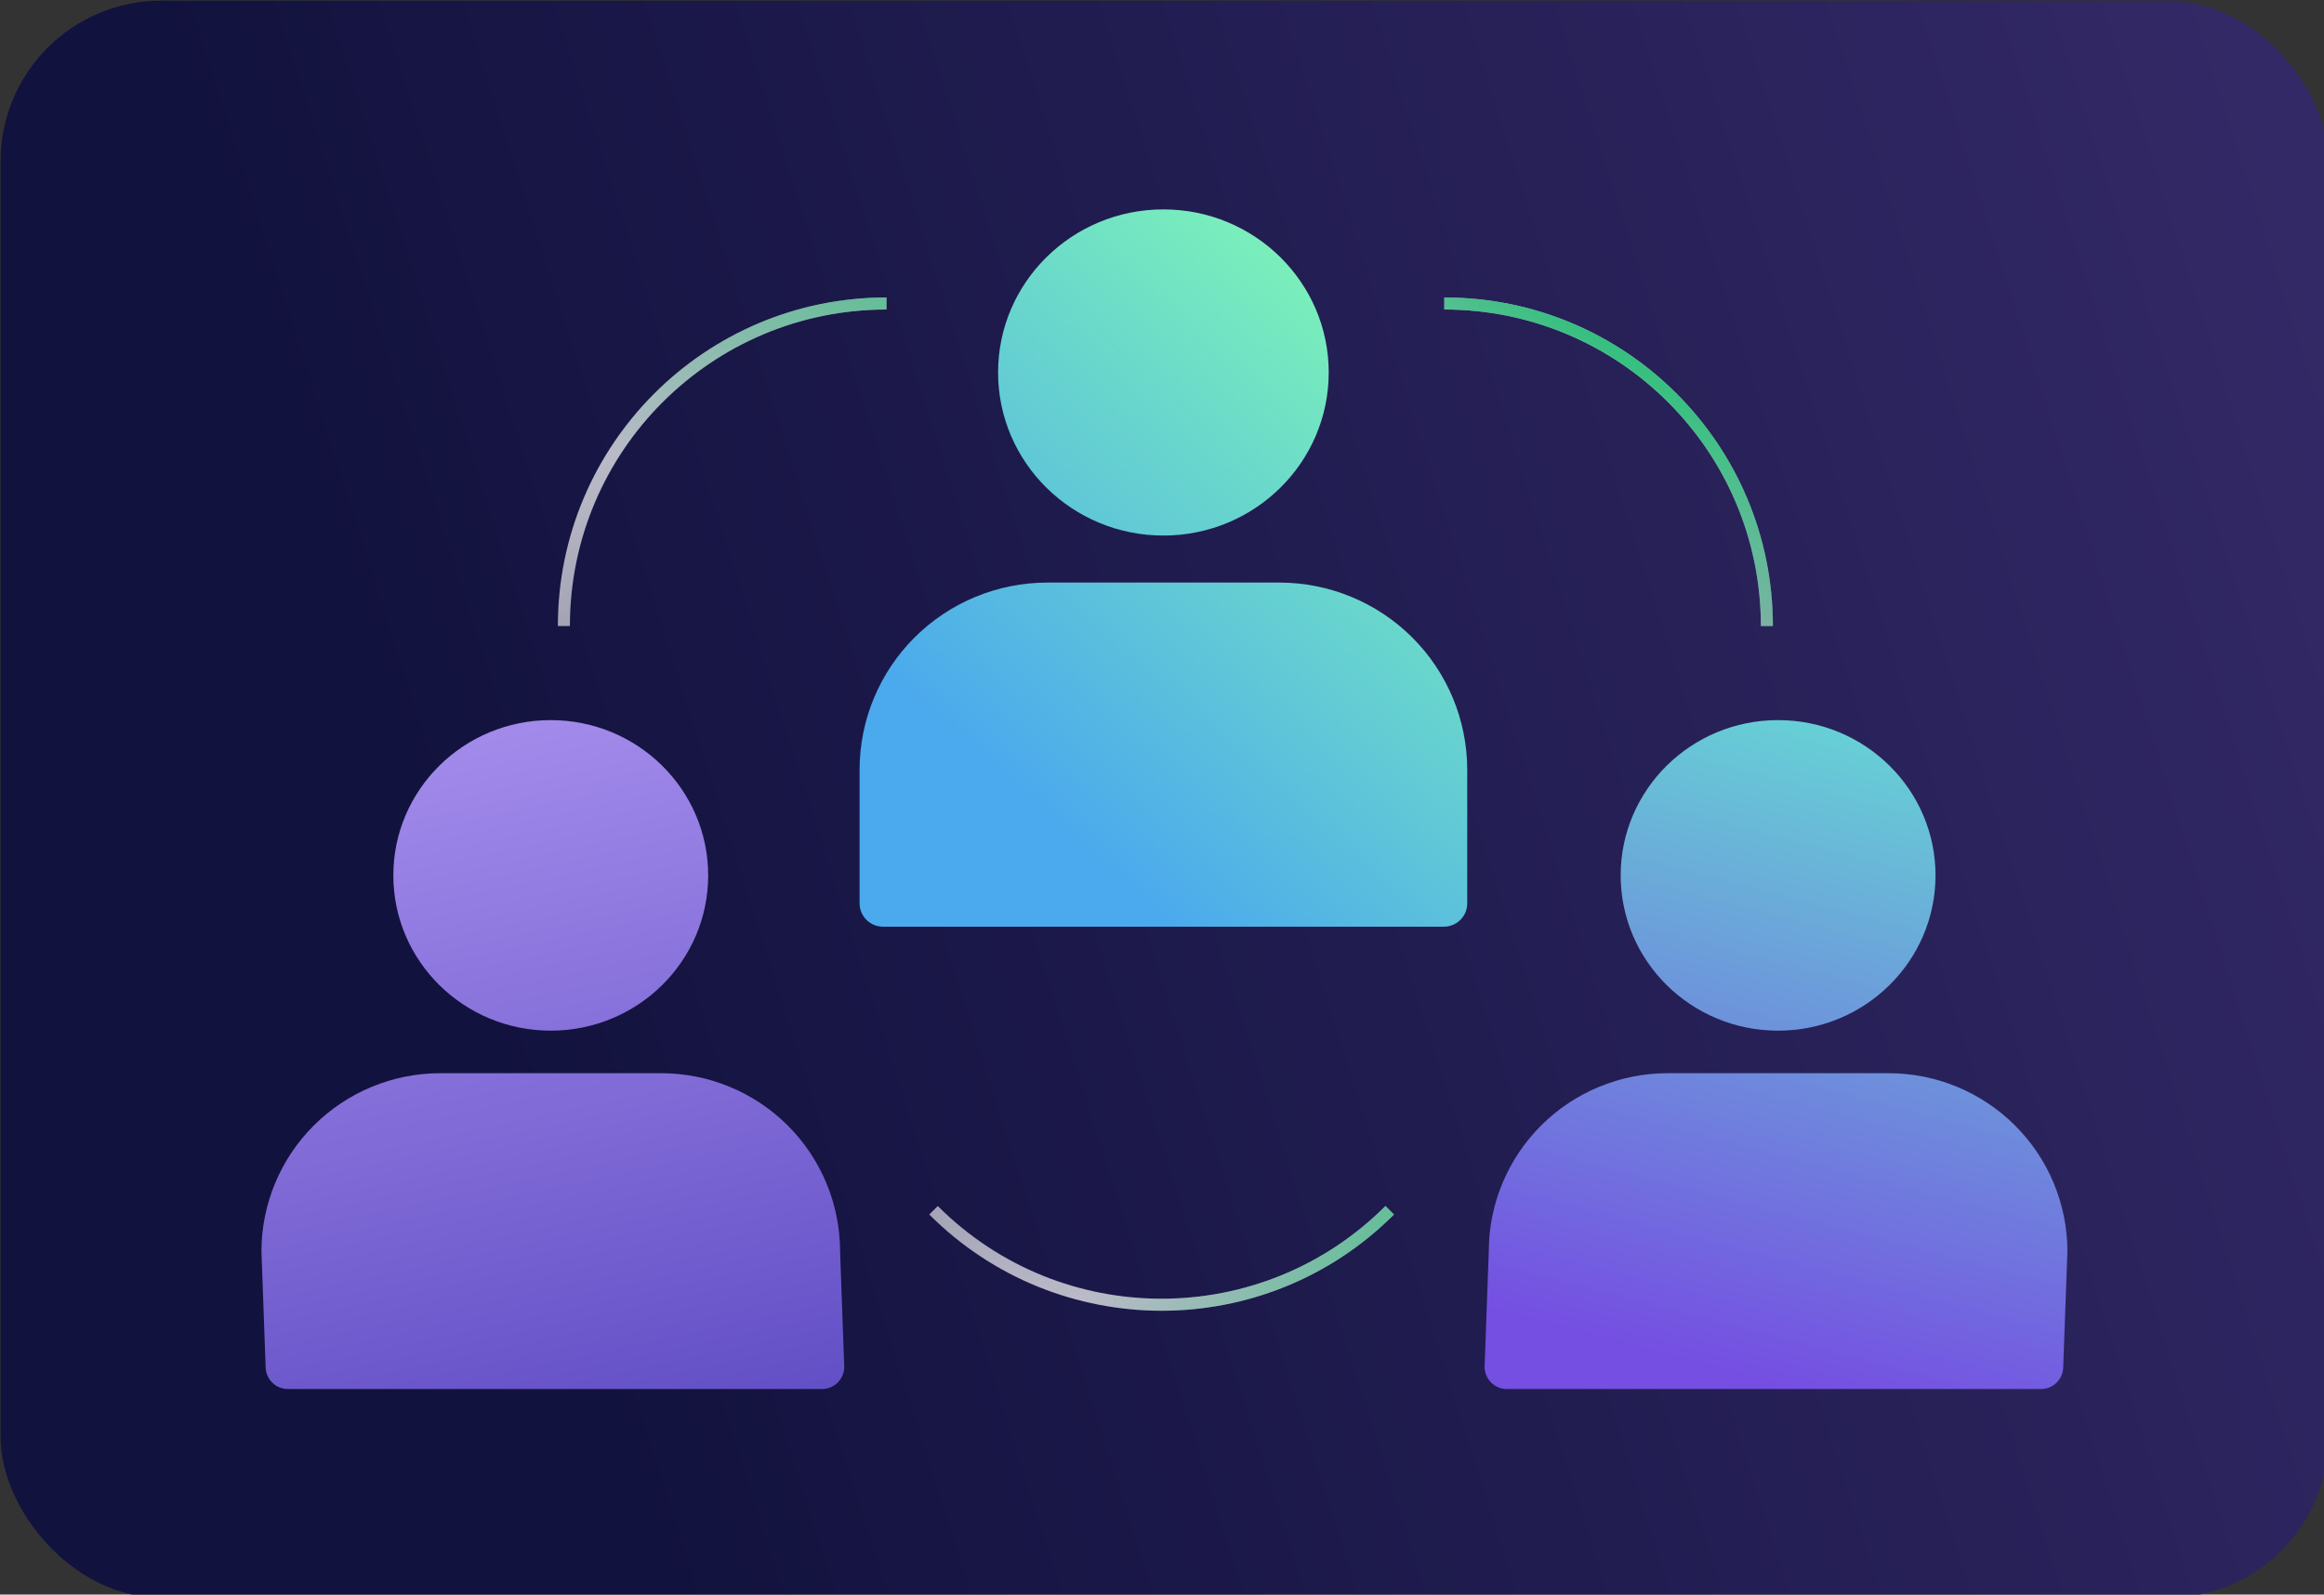 <?xml version="1.0" encoding="UTF-8" standalone="no"?>
<!-- Created with Inkscape (http://www.inkscape.org/) -->

<svg
   width="76.729mm"
   height="52.652mm"
   viewBox="0 0 76.729 52.652"
   version="1.1"
   id="svg5"
   xml:space="preserve"
   xmlns:inkscape="http://www.inkscape.org/namespaces/inkscape"
   xmlns:sodipodi="http://sodipodi.sourceforge.net/DTD/sodipodi-0.dtd"
   xmlns="http://www.w3.org/2000/svg"
   xmlns:svg="http://www.w3.org/2000/svg"><rect x="0" y="0" width="76.729" height="52.652" fill="#333333" stroke="none"/><sodipodi:namedview
     id="namedview7"
     pagecolor="#ffffff"
     bordercolor="#000000"
     borderopacity="0.25"
     inkscape:showpageshadow="2"
     inkscape:pageopacity="0.0"
     inkscape:pagecheckerboard="0"
     inkscape:deskcolor="#d1d1d1"
     inkscape:document-units="mm"
     showgrid="false" /><defs
     id="defs2"><linearGradient
       id="paint0_linear_660_2433"
       x1="140.381"
       y1="-5.351"
       x2="146.668"
       y2="158.246"
       gradientUnits="userSpaceOnUse"><stop
         stop-color="white"
         stop-opacity="0.7"
         id="stop177" /><stop
         offset="0.977"
         stop-color="white"
         stop-opacity="0"
         id="stop179" /></linearGradient><linearGradient
       id="paint1_linear_660_2433"
       x1="259.125"
       y1="-6.766"
       x2="223.214"
       y2="101.926"
       gradientUnits="userSpaceOnUse"><stop
         stop-color="#26C076"
         id="stop182" /><stop
         offset="1"
         stop-color="#26C076"
         stop-opacity="0"
         id="stop184" /></linearGradient><linearGradient
       id="paint2_linear_660_2433"
       x1="164.271"
       y1="65.276"
       x2="130.422"
       y2="130.65"
       gradientUnits="userSpaceOnUse"><stop
         stop-color="#63ECD3"
         id="stop187" /><stop
         offset="1"
         stop-color="#835AF7"
         id="stop189" /></linearGradient><linearGradient
       id="paint3_linear_660_2433"
       x1="79.108"
       y1="218.307"
       x2="154.754"
       y2="132.551"
       gradientUnits="userSpaceOnUse"><stop
         stop-color="#AF97F2"
         id="stop192" /><stop
         offset="1"
         stop-color="#503EBB"
         id="stop194" /></linearGradient><linearGradient
       id="paint4_linear_660_2433"
       x1="157.352"
       y1="210.526"
       x2="155.001"
       y2="111.217"
       gradientUnits="userSpaceOnUse"><stop
         stop-color="#63ECD3"
         id="stop197" /><stop
         offset="1"
         stop-color="#754EE2"
         id="stop199" /></linearGradient><linearGradient
       id="paint5_linear_660_2433"
       x1="111.098"
       y1="-9.943"
       x2="87.765"
       y2="116.144"
       gradientUnits="userSpaceOnUse"><stop
         stop-color="#6A56E7"
         id="stop202" /><stop
         offset="1"
         stop-color="#AB8DFF"
         id="stop204" /></linearGradient><linearGradient
       id="paint6_linear_660_2433"
       x1="173.348"
       y1="154.761"
       x2="194.478"
       y2="43.512"
       gradientUnits="userSpaceOnUse"><stop
         stop-color="#63ECD3"
         id="stop207" /><stop
         offset="1"
         stop-color="#835AF7"
         id="stop209" /></linearGradient><linearGradient
       id="paint7_linear_660_2433"
       x1="-2.776"
       y1="-0.24"
       x2="142.897"
       y2="-50.503"
       gradientUnits="userSpaceOnUse"><stop
         stop-color="#84FFD3"
         id="stop212" /><stop
         offset="1"
         stop-color="#937AF7"
         id="stop214" /></linearGradient><linearGradient
       id="paint0_linear_660_2428"
       x1="77.27"
       y1="185.852"
       x2="395.906"
       y2="84.018"
       gradientUnits="userSpaceOnUse"
       gradientTransform="translate(46.187,53.254)"><stop
         stop-color="#12123E"
         id="stop259" /><stop
         offset="1"
         stop-color="#3E3174"
         id="stop261" /></linearGradient><linearGradient
       id="paint0_linear_660_2452"
       x1="82.997"
       y1="8.717"
       x2="141.469"
       y2="111.114"
       gradientUnits="userSpaceOnUse"><stop
         stop-color="white"
         stop-opacity="0.7"
         id="stop1067" /><stop
         offset="0.977"
         stop-color="white"
         stop-opacity="0"
         id="stop1069" /></linearGradient><linearGradient
       id="paint1_linear_660_2452"
       x1="121.33"
       y1="7.922"
       x2="92.068"
       y2="58.82"
       gradientUnits="userSpaceOnUse"><stop
         stop-color="#26C076"
         id="stop1072" /><stop
         offset="1"
         stop-color="#26C076"
         stop-opacity="0"
         id="stop1074" /></linearGradient><linearGradient
       id="paint2_linear_660_2452"
       x1="142.241"
       y1="8.717"
       x2="83.769"
       y2="111.114"
       gradientUnits="userSpaceOnUse"><stop
         stop-color="white"
         stop-opacity="0.7"
         id="stop1077" /><stop
         offset="0.977"
         stop-color="white"
         stop-opacity="0"
         id="stop1079" /></linearGradient><linearGradient
       id="paint3_linear_660_2452"
       x1="167.001"
       y1="12.001"
       x2="147.622"
       y2="40.859"
       gradientUnits="userSpaceOnUse"><stop
         stop-color="#26C076"
         id="stop1082" /><stop
         offset="1"
         stop-color="#26C076"
         stop-opacity="0"
         id="stop1084" /></linearGradient><linearGradient
       id="paint4_linear_660_2452"
       x1="146.32"
       y1="123.211"
       x2="115.261"
       y2="9.459"
       gradientUnits="userSpaceOnUse"><stop
         stop-color="white"
         stop-opacity="0.7"
         id="stop1087" /><stop
         offset="0.977"
         stop-color="white"
         stop-opacity="0"
         id="stop1089" /></linearGradient><linearGradient
       id="paint5_linear_660_2452"
       x1="173.988"
       y1="96.668"
       x2="117.306"
       y2="81.368"
       gradientUnits="userSpaceOnUse"><stop
         stop-color="#26C076"
         id="stop1092" /><stop
         offset="1"
         stop-color="#26C076"
         stop-opacity="0"
         id="stop1094" /></linearGradient><linearGradient
       id="paint6_linear_660_2452"
       x1="-2.9396101e-06"
       y1="51.495"
       x2="28.374"
       y2="183.315"
       gradientUnits="userSpaceOnUse"><stop
         stop-color="#AF97F2"
         id="stop1097" /><stop
         offset="1"
         stop-color="#503EBB"
         id="stop1099" /></linearGradient><linearGradient
       id="paint7_linear_660_2452"
       x1="224.704"
       y1="53.637"
       x2="199.692"
       y2="149.796"
       gradientUnits="userSpaceOnUse"><stop
         stop-color="#63ECD3"
         id="stop1102" /><stop
         offset="1"
         stop-color="#754EE2"
         id="stop1104" /></linearGradient><linearGradient
       id="paint8_linear_660_2452"
       x1="149.999"
       y1="9.5"
       x2="92.407"
       y2="73.872"
       gradientUnits="userSpaceOnUse"><stop
         stop-color="#82FBB2"
         id="stop1107" /><stop
         offset="0.979"
         stop-color="#4BA9ED"
         id="stop1109" /></linearGradient></defs><g
     inkscape:label="Layer 1"
     inkscape:groupmode="layer"
     id="layer1"
     transform="translate(-40.727,-164.131)"><g
       style="fill:none"
       id="g274"
       transform="matrix(0.265,0,0,0.265,28.507,150.041)"><rect
         y="53.255"
         width="290"
         height="199"
         rx="20"
         fill="url(#paint0_linear_660_2428)"
         id="rect257"
         x="46.187"
         style="fill:url(#paint0_linear_660_2428)"
         inkscape:export-filename="emulation.svg"
         inkscape:export-xdpi="96"
         inkscape:export-ydpi="96" /><g
         style="fill:none"
         id="g255"
         transform="translate(315.62,268.378)"><path
           d="m 62.178,58.501 1.046,0.482 0.018,-1.152 C 63.724,26.216 89.234,0.75 120.621,0.75 c 26.724,0 49.189,18.459 55.573,43.459 l 0.221,0.865 0.814,-0.366 c 6.274,-2.824 13.22,-4.398 20.534,-4.398 27.874,0 50.487,22.834 50.487,51.018 0,28.185 -22.108,50.505 -49.557,51.005 l -0.668,0.013 H 43.535 l 0.002,-0.005 -0.996,-0.038 C 19.322,141.427 0.75,122.141 0.75,98.449 c 0,-24.25 19.455,-43.893 43.436,-43.893 6.421,0 12.508,1.419 17.992,3.945 z"
           stroke="url(#paint0_linear_660_2433)"
           stroke-width="1.5"
           id="path161"
           style="stroke:url(#paint0_linear_660_2433)" /><path
           d="m 62.178,58.501 1.046,0.482 0.018,-1.152 C 63.724,26.216 89.234,0.75 120.621,0.75 c 26.724,0 49.189,18.459 55.573,43.459 l 0.221,0.865 0.814,-0.366 c 6.274,-2.824 13.22,-4.398 20.534,-4.398 27.874,0 50.487,22.834 50.487,51.018 0,28.185 -22.108,50.505 -49.557,51.005 l -0.668,0.013 H 43.535 l 0.002,-0.005 -0.996,-0.038 C 19.322,141.427 0.75,122.141 0.75,98.449 c 0,-24.25 19.455,-43.893 43.436,-43.893 6.421,0 12.508,1.419 17.992,3.945 z"
           stroke="url(#paint1_linear_660_2433)"
           stroke-width="1.5"
           id="path163"
           style="stroke:url(#paint1_linear_660_2433)" /><path
           fill-rule="evenodd"
           clip-rule="evenodd"
           d="m 91.65,65.121 c -10.507,0 -19.025,8.453 -19.025,18.882 0,8.88 6.176,16.324 14.497,18.34 L 134.875,89.998 v -0.081 l 0.126,0.049 0.189,-0.049 v 0.122 l 29.943,11.611 c 8.564,-2.976 14.7,-11.02 14.7,-20.658 0,-12.092 -9.877,-21.895 -22.06,-21.895 -3.196,0 -6.232,0.676 -8.974,1.888 -2.783,-10.708 -12.581,-18.619 -24.24,-18.619 -13.694,0 -24.817,10.913 -25.028,24.454 -2.402,-1.087 -5.069,-1.698 -7.882,-1.698 z"
           fill="url(#paint2_linear_660_2433)"
           id="path165"
           style="fill:url(#paint2_linear_660_2433)" /><path
           d="M 68.301,116.719 135.19,99.427 v 79.551 c 0,1.241 -0.321,2.431 -0.891,3.309 -0.57,0.878 -1.343,1.371 -2.15,1.371 H 71.341 c -0.806,0 -1.58,-0.493 -2.15,-1.371 -0.57,-0.878 -0.89,-2.068 -0.89,-3.309 z"
           fill="url(#paint3_linear_660_2433)"
           id="path167"
           style="fill:url(#paint3_linear_660_2433)" /><path
           d="m 134.84,99.427 44.592,17.292 v 62.259 c 0,1.241 -0.522,2.431 -1.451,3.309 -0.929,0.878 -2.189,1.371 -3.503,1.371 H 134.84 Z"
           fill="url(#paint4_linear_660_2433)"
           id="path169"
           style="fill:url(#paint4_linear_660_2433)" /><path
           d="M 66.572,117.151 134.874,99.427 126.229,126.662 56.197,142.224 Z"
           fill="url(#paint5_linear_660_2433)"
           id="path171"
           style="fill:url(#paint5_linear_660_2433)" /><path
           d="m 181.129,116.719 -46.255,-17.292 8.646,27.235 47.984,15.13 z"
           fill="url(#paint6_linear_660_2433)"
           id="path173"
           style="fill:url(#paint6_linear_660_2433)" /><rect
           width="165"
           height="6"
           rx="2"
           transform="matrix(-1,0,0,1,208,178)"
           fill="url(#paint7_linear_660_2433)"
           id="rect175"
           x="0"
           y="0"
           style="fill:url(#paint7_linear_660_2433)" /></g><g
         style="fill:none"
         id="g1154"
         transform="translate(78.687,79.262)"><path
           d="m 37.68,51.914 c 0,-22.197 17.994,-40.191 40.191,-40.191"
           stroke="url(#paint0_linear_660_2452)"
           stroke-width="1.5"
           id="path1049"
           style="stroke:url(#paint0_linear_660_2452)" /><path
           d="m 37.68,51.914 c 0,-22.197 17.994,-40.191 40.191,-40.191"
           stroke="url(#paint1_linear_660_2452)"
           stroke-width="1.5"
           id="path1051"
           style="stroke:url(#paint1_linear_660_2452)" /><path
           d="m 187.559,51.914 c 0,-22.197 -17.994,-40.191 -40.191,-40.191"
           stroke="url(#paint2_linear_660_2452)"
           stroke-width="1.5"
           id="path1053"
           style="stroke:url(#paint2_linear_660_2452)" /><path
           d="m 187.559,51.914 c 0,-22.197 -17.994,-40.191 -40.191,-40.191"
           stroke="url(#paint3_linear_660_2452)"
           stroke-width="1.5"
           id="path1055"
           style="stroke:url(#paint3_linear_660_2452)" /><path
           d="m 83.731,124.71 c 15.695,15.696 41.143,15.696 56.839,0"
           stroke="url(#paint4_linear_660_2452)"
           stroke-width="1.5"
           id="path1057"
           style="stroke:url(#paint4_linear_660_2452)" /><path
           d="m 83.731,124.71 c 15.695,15.696 41.143,15.696 56.839,0"
           stroke="url(#paint5_linear_660_2452)"
           stroke-width="1.5"
           id="path1059"
           style="stroke:url(#paint5_linear_660_2452)" /><path
           fill-rule="evenodd"
           clip-rule="evenodd"
           d="m 55.657,82.984 c 0,10.685 -8.781,19.348 -19.613,19.348 -10.832,0 -19.613,-8.663 -19.613,-19.348 0,-10.685 8.781,-19.348 19.613,-19.348 10.832,0 19.613,8.662 19.613,19.348 z M 22.265,107.632 h 27.561 c 5.903,0.007 11.562,2.348 15.736,6.509 4.174,4.161 6.522,9.802 6.529,15.686 l 0.52,14.394 c 0,0.733 -0.292,1.436 -0.812,1.954 -0.52,0.519 -1.225,0.81 -1.961,0.81 H 3.293 c -0.735,0 -1.441,-0.291 -1.961,-0.81 -0.52,-0.518 -0.812,-1.221 -0.812,-1.954 L 0,129.827 c 0.007,-5.884 2.355,-11.525 6.529,-15.686 4.174,-4.161 9.833,-6.502 15.735,-6.509 z"
           fill="url(#paint6_linear_660_2452)"
           id="path1061"
           style="fill:url(#paint6_linear_660_2452)" /><path
           fill-rule="evenodd"
           clip-rule="evenodd"
           d="m 169.343,82.984 c 0,10.685 8.781,19.348 19.613,19.348 10.831,0 19.612,-8.663 19.612,-19.348 0,-10.685 -8.781,-19.348 -19.612,-19.348 -10.832,0 -19.613,8.662 -19.613,19.348 z m 33.392,24.648 h -27.56 c -5.903,0.007 -11.562,2.348 -15.736,6.509 -4.174,4.161 -6.522,9.802 -6.529,15.686 l -0.52,14.394 c 0,0.733 0.292,1.436 0.812,1.954 0.52,0.519 1.225,0.81 1.961,0.81 h 66.544 c 0.736,0 1.441,-0.291 1.961,-0.81 0.52,-0.518 0.812,-1.221 0.812,-1.954 L 225,129.827 c -0.007,-5.884 -2.355,-11.525 -6.529,-15.686 -4.174,-4.161 -9.833,-6.502 -15.736,-6.509 z"
           fill="url(#paint7_linear_660_2452)"
           id="path1063"
           style="fill:url(#paint7_linear_660_2452)" /><path
           fill-rule="evenodd"
           clip-rule="evenodd"
           d="m 132.969,20.319 c 0,11.222 -9.221,20.319 -20.597,20.319 -11.375,0 -20.597,-9.097 -20.597,-20.319 0,-11.222 9.222,-20.319 20.597,-20.319 11.376,0 20.597,9.097 20.597,20.319 z M 97.901,46.498 h 28.944 c 6.199,0.008 12.142,2.466 16.525,6.835 4.384,4.37 6.849,10.294 6.857,16.473 v 16.666 c 0,0.77 -0.307,1.508 -0.853,2.053 -0.546,0.544 -1.286,0.85 -2.059,0.85 H 77.431 c -0.772,0 -1.513,-0.306 -2.059,-0.85 -0.546,-0.544 -0.853,-1.283 -0.853,-2.053 v -16.666 c 0.008,-6.179 2.474,-12.104 6.857,-16.473 4.383,-4.37 10.326,-6.828 16.525,-6.835 z"
           fill="url(#paint8_linear_660_2452)"
           id="path1065"
           style="fill:url(#paint8_linear_660_2452)" /></g></g></g></svg>
